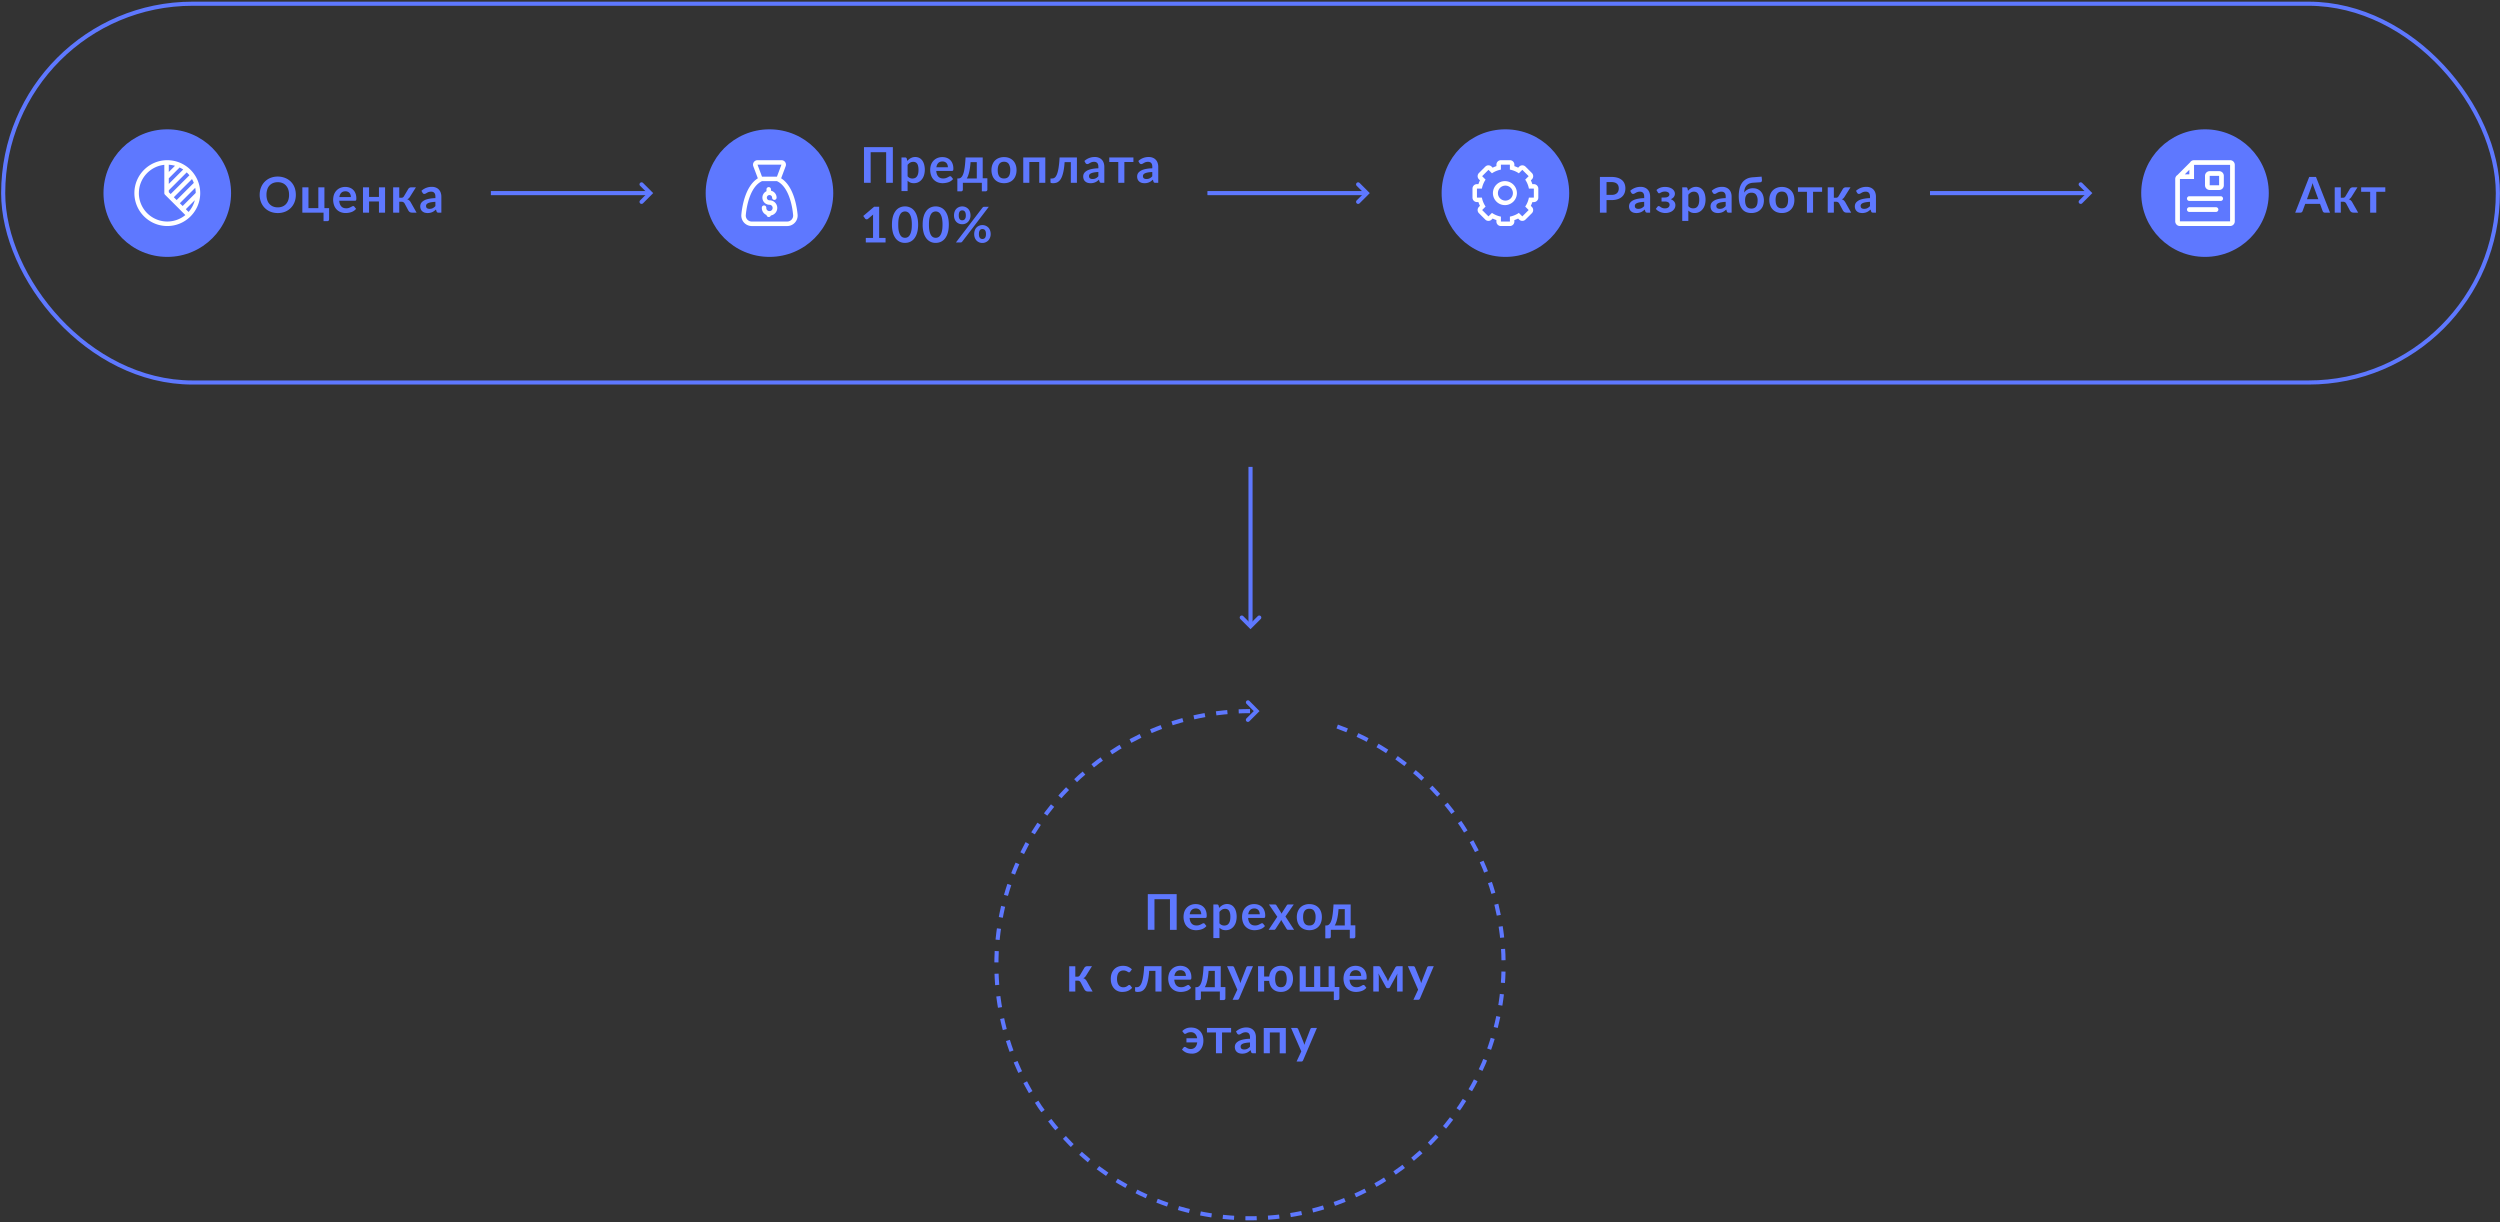 <svg width="1215" height="594" fill="none" xmlns="http://www.w3.org/2000/svg"><rect width="100%" height="100%" fill="#333333" stroke="none"/><rect x="1.55" y="1.81" width="1212.41" height="184.09" rx="92.04" stroke="#5E78FF" stroke-width="2"/><circle cx="81.3" cy="93.85" r="31" fill="#5E78FF"/><path d="M143.78 94.67c0 1.28-.2 2.46-.63 3.54a8.17 8.17 0 01-4.55 4.67 9.46 9.46 0 01-3.6.66c-1.31 0-2.5-.22-3.59-.66a8.3 8.3 0 01-2.78-1.86 8.39 8.39 0 01-1.79-2.8 9.67 9.67 0 01-.64-3.55c0-1.27.22-2.44.64-3.52a8.15 8.15 0 014.57-4.67 9.28 9.28 0 013.6-.67 9.56 9.56 0 014.61 1.17 8 8 0 013.88 5.27c.19.77.28 1.58.28 2.42zm-3.3 0c0-.95-.12-1.8-.38-2.55a5.48 5.48 0 00-1.1-1.93 4.66 4.66 0 00-1.72-1.22 5.88 5.88 0 00-2.28-.42c-.85 0-1.61.14-2.3.42a4.8 4.8 0 00-2.81 3.15 7.9 7.9 0 00-.38 2.55c0 .96.12 1.81.38 2.57a4.87 4.87 0 002.82 3.12c.68.28 1.44.42 2.3.42.84 0 1.6-.14 2.27-.42a4.73 4.73 0 001.73-1.2 5.5 5.5 0 001.1-1.92c.25-.76.38-1.61.38-2.57zm19.46 6.48v5.44c0 .27-.08.49-.24.65a.83.83 0 01-.61.24h-1.85v-4.13h-10.3V91.04h2.97v10.11h4.8V91.04h2.96v10.11h2.27zm10.58-5.37c0-.39-.06-.75-.17-1.08a2.5 2.5 0 00-.48-.9 2.2 2.2 0 00-.83-.6 2.72 2.72 0 00-1.15-.23c-.85 0-1.53.24-2.02.73-.5.49-.8 1.18-.94 2.08h5.6zm-5.65 1.79c.05.63.16 1.18.34 1.64.17.46.4.84.7 1.14.28.3.62.52 1.01.67.4.15.84.22 1.32.22.48 0 .9-.06 1.24-.17.35-.11.65-.24.9-.37l.7-.37c.2-.12.38-.17.57-.17.25 0 .43.09.55.27l.85 1.08a5.07 5.07 0 01-2.39 1.6c-.44.15-.89.26-1.35.32-.46.07-.9.1-1.33.1-.86 0-1.66-.14-2.4-.42a5.45 5.45 0 01-3.2-3.32 8.04 8.04 0 01-.06-5.22 5.55 5.55 0 013.02-3.24 6.17 6.17 0 012.5-.48c.77 0 1.48.12 2.14.37a4.64 4.64 0 012.8 2.84c.27.69.4 1.48.4 2.37 0 .44-.04.75-.14.9-.1.16-.28.24-.55.24h-7.62zm22.27-6.53v12.31h-2.97V97.9h-4.8v5.45h-2.96V91.04h2.96v4.67h4.8v-4.67h2.97zm11.29.78a1.66 1.66 0 011.38-.78h2.33l-2.87 4.57c-.2.32-.4.58-.61.78-.21.2-.46.34-.76.46.4.12.73.3.98.54.26.23.5.52.7.88l2.88 5.08h-2.05c-.52 0-.92-.09-1.21-.26a2.21 2.21 0 01-.73-.76l-1.82-3.4a1.6 1.6 0 00-1.5-.88h-1.11v5.3h-2.97V91.04h2.97v5.07h.96c.33 0 .6-.06.8-.18.2-.12.38-.32.53-.57l2.1-3.54zm13.18 6.27c-.86.04-1.58.12-2.16.23a5.6 5.6 0 00-1.4.41c-.36.17-.6.36-.76.59-.15.22-.23.47-.23.73 0 .52.15.9.46 1.12.3.22.71.33 1.2.33.62 0 1.14-.1 1.58-.32.45-.23.88-.56 1.3-1.01v-2.08zm-6.8-5.34a7.3 7.3 0 015.12-1.94c.72 0 1.36.12 1.93.36a3.98 3.98 0 012.33 2.48c.2.59.31 1.23.31 1.92v7.78h-1.34c-.28 0-.5-.04-.65-.12-.15-.09-.27-.26-.36-.52l-.27-.88c-.3.28-.61.52-.9.74a4.7 4.7 0 01-1.96.85 5.54 5.54 0 01-2.64-.08 3.24 3.24 0 01-1.14-.64 2.83 2.83 0 01-.75-1.04 3.7 3.7 0 01-.1-2.38c.1-.31.27-.6.5-.89.24-.28.55-.54.92-.79a6 6 0 011.38-.65c.56-.18 1.2-.33 1.92-.44.73-.12 1.56-.2 2.5-.22v-.72c0-.82-.18-1.43-.53-1.82-.35-.4-.86-.6-1.52-.6a3.67 3.67 0 00-2.03.55l-.66.37c-.2.12-.4.17-.65.17a.88.88 0 01-.53-.15 1.43 1.43 0 01-.34-.39l-.53-.95z" fill="#5E78FF"/><path d="M97.3 94.17v-.32a15.87 15.87 0 00-.89-5.27 16.03 16.03 0 00-15.1-10.73c-8.83 0-16 7.18-16 16s7.17 16 16 16c8.68 0 15.76-6.95 15.99-15.59v-.09zm-9.9 4.59l7.48-7.48a14 14 0 01.24 2.48l-6.35 6.36-1.38-1.36zm-5.37-12.11l.05-.03 5.09-5.09c.04-.04.05-.1.08-.14.62.3 1.22.62 1.78 1l-7 7v-2.74zm0-3.07v-3.51c1.04.05 2.05.22 3.02.5l-3.02 3.01zm.05 8.86l8.66-8.66c.47.44.91.9 1.32 1.4l-9.12 9.13-.9-.91v-.93c0-.02.02-.02.04-.03zm11.23-5.42c.34.59.63 1.22.88 1.86l-8.34 8.34-1.37-1.37 8.83-8.83zM67.5 93.85c0-7.14 5.41-13.01 12.36-13.74v13.74c0 .3.12.57.32.77l9.9 9.9a13.82 13.82 0 01-22.59-10.68zm24.15 9.16l-1.34-1.34 4.37-4.37a13.8 13.8 0 01-3.03 5.7z" fill="#fff"/><circle cx="373.96" cy="93.85" r="31" fill="#5E78FF"/><path d="M433.93 88.85h-3.26V73.98h-7.53v14.87h-3.24V71.5h14.03v17.35zm7.16-3.2c.33.42.7.7 1.09.87a3.31 3.31 0 002.5 0c.37-.17.67-.42.92-.77.26-.34.45-.77.59-1.3.13-.52.2-1.14.2-1.85 0-.72-.06-1.33-.18-1.83-.11-.5-.27-.9-.49-1.22a1.96 1.96 0 00-.8-.68c-.3-.15-.64-.22-1.04-.22-.61 0-1.14.13-1.57.4-.43.25-.84.62-1.22 1.09v5.52zm-.16-7.43a6.42 6.42 0 011.72-1.38 4.6 4.6 0 014.09-.11c.56.28 1.04.69 1.44 1.22.4.53.72 1.19.94 1.97a9.67 9.67 0 01-.04 5.23c-.25.79-.6 1.47-1.07 2.04a4.9 4.9 0 01-1.67 1.36c-.64.32-1.37.48-2.18.48-.69 0-1.28-.1-1.76-.31a4.4 4.4 0 01-1.31-.89v5.04h-2.97V76.54h1.82c.38 0 .63.18.75.54l.24 1.14zm19.74 3.06c0-.39-.05-.75-.17-1.08a2.5 2.5 0 00-.48-.9 2.2 2.2 0 00-.82-.6 2.72 2.72 0 00-1.15-.23c-.86 0-1.54.24-2.03.73-.5.49-.8 1.18-.94 2.08h5.6zm-5.65 1.79c.05.63.16 1.18.34 1.64.17.46.4.84.7 1.14.28.3.62.52 1.01.67.4.15.84.22 1.32.22.48 0 .9-.06 1.24-.17.35-.11.66-.24.91-.37l.69-.37c.2-.12.39-.17.57-.17.25 0 .43.09.55.27l.85 1.08a5.07 5.07 0 01-2.38 1.6 9.58 9.58 0 01-2.69.42c-.86 0-1.65-.14-2.39-.42a5.45 5.45 0 01-3.2-3.32 8.04 8.04 0 01-.06-5.22 5.55 5.55 0 013.02-3.24 6.17 6.17 0 012.49-.48c.77 0 1.49.12 2.14.37a4.64 4.64 0 012.8 2.84c.27.69.4 1.48.4 2.37 0 .44-.04.75-.14.9-.1.16-.28.24-.55.24h-7.62zm19.7 3.67V78.8h-3.02a43.03 43.03 0 01-.3 2.8c-.12.82-.26 1.55-.42 2.2-.16.65-.34 1.21-.53 1.7-.18.47-.38.88-.6 1.23h4.87zm5.14-.09v5.44c0 .27-.08.49-.24.65a.79.79 0 01-.6.24h-1.85v-4.13h-9.22v3.29c0 .2-.06.4-.2.57-.13.18-.33.27-.61.27h-1.87v-6.24h.35c.27 0 .55-.04.81-.11.26-.08.52-.24.76-.48.25-.24.48-.58.7-1.03a8.7 8.7 0 00.6-1.81c.17-.76.32-1.7.45-2.8.13-1.1.24-2.43.32-3.97h8.34v10.11h2.26zm8.1-10.3c.92 0 1.74.14 2.49.44a5.38 5.38 0 013.15 3.25c.3.79.44 1.66.44 2.63 0 .98-.15 1.86-.44 2.64a5.3 5.3 0 01-3.16 3.28c-.74.3-1.56.44-2.48.44a6.8 6.8 0 01-2.5-.44 5.42 5.42 0 01-3.17-3.28 7.61 7.61 0 01-.44-2.64c0-.97.15-1.84.44-2.63.3-.78.7-1.45 1.23-1.99a5.5 5.5 0 011.94-1.26 6.8 6.8 0 012.5-.44zm0 10.4c1.03 0 1.78-.34 2.27-1.03.5-.69.75-1.7.75-3.03a5.2 5.2 0 00-.75-3.03c-.49-.7-1.24-1.05-2.27-1.05-1.04 0-1.8.36-2.31 1.06-.5.7-.75 1.7-.75 3.02s.25 2.33.75 3.03c.5.69 1.27 1.03 2.31 1.03zm20.06 2.1h-2.96V78.73h-4.8v10.12h-2.96V76.54h10.72v12.31zm15.36 0h-2.96V78.81h-3.02c-.1 1.5-.25 2.81-.45 3.9-.2 1.1-.44 2.02-.72 2.78a7.12 7.12 0 01-.92 1.84c-.34.45-.7.8-1.08 1.06-.39.26-.78.43-1.19.5-.4.1-.82.14-1.24.14a2.9 2.9 0 01-.97-.12c-.2-.07-.3-.18-.3-.31v-1.85h.71c.26 0 .53-.04.8-.12.26-.08.51-.24.76-.5.25-.24.48-.6.7-1.05.23-.46.44-1.07.62-1.82.2-.76.36-1.69.5-2.79.15-1.1.26-2.4.34-3.93h8.42v12.31zm10.43-5.26c-.86.04-1.58.12-2.16.23a5.6 5.6 0 00-1.4.41c-.36.17-.61.36-.76.59-.15.22-.23.47-.23.73 0 .52.15.9.46 1.12.3.22.71.33 1.2.33.62 0 1.14-.1 1.58-.32.45-.23.88-.56 1.3-1.01v-2.08zm-6.8-5.34a7.3 7.3 0 015.12-1.94c.72 0 1.36.12 1.93.36a3.98 3.98 0 012.33 2.48c.2.59.31 1.23.31 1.92v7.78h-1.34c-.28 0-.5-.04-.65-.12-.15-.09-.27-.26-.36-.52l-.27-.88c-.3.28-.61.52-.9.74a4.7 4.7 0 01-1.96.85 5.54 5.54 0 01-2.64-.08 3.24 3.24 0 01-1.14-.64 2.83 2.83 0 01-.75-1.04 3.7 3.7 0 01-.1-2.38c.1-.31.27-.6.5-.89.24-.28.55-.54.92-.79a6 6 0 011.38-.65c.55-.18 1.2-.33 1.92-.44.73-.12 1.56-.2 2.5-.22v-.72c0-.82-.18-1.43-.53-1.82-.35-.4-.86-.6-1.52-.6a3.67 3.67 0 00-2.03.55l-.66.37c-.2.12-.41.17-.65.17a.88.88 0 01-.53-.15 1.43 1.43 0 01-.35-.39l-.52-.95zm23.83.48h-4.4v10.12h-2.96V78.73h-4.38v-2.2h11.74v2.2zm9.18 4.86c-.86.04-1.58.12-2.16.23a5.6 5.6 0 00-1.4.41c-.36.17-.6.36-.76.59-.15.22-.23.47-.23.73 0 .52.15.9.46 1.12.3.22.71.33 1.2.33.62 0 1.14-.1 1.58-.32.45-.23.88-.56 1.3-1.01v-2.08zm-6.8-5.34a7.3 7.3 0 015.12-1.94c.72 0 1.36.12 1.93.36a3.98 3.98 0 012.33 2.48c.2.59.31 1.23.31 1.92v7.78h-1.34c-.28 0-.5-.04-.65-.12-.15-.09-.27-.26-.36-.52l-.26-.88c-.32.28-.62.52-.92.74a4.7 4.7 0 01-1.96.85 5.54 5.54 0 01-2.63-.08 3.24 3.24 0 01-1.14-.64 2.83 2.83 0 01-.75-1.04 3.7 3.7 0 01-.1-2.38c.1-.31.27-.6.5-.89.24-.28.55-.54.92-.79a6 6 0 011.38-.65c.55-.18 1.2-.33 1.92-.44.73-.12 1.56-.2 2.5-.22v-.72c0-.82-.18-1.43-.53-1.82-.35-.4-.86-.6-1.52-.6a3.67 3.67 0 00-2.03.55l-.66.37c-.2.12-.4.17-.65.17a.88.88 0 01-.53-.15 1.43 1.43 0 01-.35-.39l-.52-.95zm-122.84 37.38v2.22h-9.6v-2.22h3.52v-10.12c0-.4.01-.8.04-1.23l-2.5 2.09a1.1 1.1 0 01-.43.21 1.1 1.1 0 01-.72-.12.76.76 0 01-.22-.2l-.93-1.29 5.29-4.5h2.44v15.16h3.12zm15.83-6.46c0 1.52-.17 2.83-.5 3.95a7.94 7.94 0 01-1.34 2.76 5.43 5.43 0 01-2.03 1.63c-.77.36-1.61.53-2.52.53a5.48 5.48 0 01-4.52-2.16 8.07 8.07 0 01-1.33-2.76 14.45 14.45 0 01-.48-3.95c0-1.52.16-2.83.48-3.94a8.07 8.07 0 011.33-2.76 5.37 5.37 0 012-1.62 5.91 5.91 0 012.52-.54c.9 0 1.75.18 2.52.54.79.35 1.46.89 2.03 1.62a7.94 7.94 0 011.34 2.76c.33 1.1.5 2.42.5 3.94zm-3.06 0c0-1.25-.1-2.3-.28-3.12a6.17 6.17 0 00-.74-1.96 2.61 2.61 0 00-2.3-1.32c-.43 0-.84.1-1.24.3-.4.19-.74.53-1.05 1.02-.3.48-.55 1.14-.73 1.96-.18.83-.26 1.87-.26 3.12 0 1.26.08 2.3.26 3.12.19.83.43 1.48.73 1.97s.65.83 1.05 1.03a2.83 2.83 0 002.48 0c.4-.2.75-.54 1.06-1.03.3-.49.56-1.14.74-1.97.19-.82.28-1.86.28-3.12zm17.98 0c0 1.52-.17 2.83-.5 3.95a7.94 7.94 0 01-1.34 2.76 5.43 5.43 0 01-2.03 1.63c-.77.36-1.61.53-2.51.53a5.48 5.48 0 01-4.52-2.16 8.07 8.07 0 01-1.34-2.76 14.45 14.45 0 01-.48-3.95c0-1.52.16-2.83.48-3.94a8.07 8.07 0 011.33-2.76 5.37 5.37 0 012-1.62 5.91 5.91 0 012.52-.54c.9 0 1.75.18 2.52.54.79.35 1.47.89 2.03 1.62a7.94 7.94 0 011.35 2.76c.32 1.1.49 2.42.49 3.94zm-3.06 0c0-1.25-.1-2.3-.28-3.12a6.17 6.17 0 00-.74-1.96 2.61 2.61 0 00-2.3-1.32c-.43 0-.84.1-1.24.3-.4.19-.74.53-1.05 1.02-.3.48-.54 1.14-.73 1.96-.17.83-.26 1.87-.26 3.12 0 1.26.09 2.3.26 3.12.19.83.43 1.48.73 1.97s.66.83 1.05 1.03a2.83 2.83 0 002.48 0c.4-.2.75-.54 1.06-1.03.31-.49.56-1.14.74-1.97.19-.82.28-1.86.28-3.12zm13.6-4.47a4.5 4.5 0 01-1.21 3.13 3.87 3.87 0 01-2.81 1.15c-.58 0-1.1-.1-1.6-.3-.48-.2-.9-.48-1.27-.85a4.06 4.06 0 01-.83-1.36c-.2-.52-.3-1.12-.3-1.77 0-.67.1-1.28.3-1.83a3.66 3.66 0 012.1-2.24c.5-.2 1.02-.31 1.6-.31a4.03 4.03 0 012.88 1.17c.36.38.64.84.84 1.38.2.55.3 1.16.3 1.83zm-2.28 0c0-.47-.05-.85-.14-1.17a2.03 2.03 0 00-.38-.75c-.15-.2-.33-.33-.55-.41a1.7 1.7 0 00-.67-.13c-.24 0-.46.04-.67.13-.21.08-.39.22-.54.4-.15.2-.26.45-.35.76-.09.32-.13.7-.13 1.17 0 .45.04.82.13 1.13.09.3.2.53.35.72.15.18.33.31.54.4.2.07.43.11.67.11.24 0 .46-.04.67-.12.22-.08.4-.21.55-.4.16-.18.29-.42.38-.71.1-.3.14-.68.14-1.13zm8.05-3.73a2 2 0 01.36-.33c.15-.1.35-.14.6-.14h2.16l-12.89 16.9c-.1.13-.22.24-.37.33-.14.08-.32.12-.53.12h-2.2l12.87-16.88zm4.03 12.8a4.5 4.5 0 01-1.2 3.13 4.03 4.03 0 01-4.41.87 3.9 3.9 0 01-1.27-.87 4.06 4.06 0 01-.83-1.35c-.2-.53-.3-1.12-.3-1.78 0-.67.1-1.28.3-1.82a3.66 3.66 0 012.1-2.24c.49-.22 1.02-.32 1.6-.32a4.03 4.03 0 012.86 1.18c.36.37.64.83.84 1.38.21.54.31 1.15.31 1.82zm-2.29 0c0-.46-.04-.85-.13-1.16a2.03 2.03 0 00-.37-.76c-.15-.2-.34-.33-.55-.4a1.7 1.7 0 00-.68-.14c-.24 0-.46.04-.67.13-.2.08-.39.22-.54.41-.15.2-.27.44-.36.76-.08.3-.12.7-.12 1.16 0 .45.04.82.12 1.13.09.3.21.55.36.73.15.18.33.32.54.4.21.08.43.12.67.12.24 0 .47-.04.68-.12.21-.08.4-.22.55-.4.16-.18.28-.43.37-.73.09-.3.13-.68.13-1.13z" fill="#5E78FF"/><path d="M373.96 97.35c-.34 0-.66-.13-.9-.38-.5-.5-.5-1.3 0-1.81a1.3 1.3 0 011.8 0c.25.24.38.56.38.9a1.09 1.09 0 102.19 0 3.47 3.47 0 00-2.7-3.37l-.04-.67a1.09 1.09 0 10-2.18 0v.91a3.46 3.46 0 001.45 6.59 1.53 1.53 0 011.54 1.54 1.53 1.53 0 01-1.18 1.5l-.68.01c-.28-.06-.55-.2-.77-.41a1.55 1.55 0 01-.44-1.25 1.1 1.1 0 00-2.17-.22 3.7 3.7 0 002.27 3.8c.06.55.52.98 1.08.98.48 0 .88-.31 1.03-.75a3.71 3.71 0 00-.68-7.37z" fill="#fff"/><path d="M387.64 104.35c-.3-3.26-1.71-13.75-8.02-17.7l.03-.04 2.18-5.81a2.17 2.17 0 00-2.05-2.95h-11.63a2.19 2.19 0 00-2.05 2.95l2.19 5.81.02.05c-6.31 3.94-7.73 14.43-8.02 17.7a5.1 5.1 0 005.08 5.5h17.2a5.1 5.1 0 005.07-5.5zm-19.5-24.32h11.64l-2.18 5.82h-7.27l-2.18-5.82zm14.42 27.64h-17.2a2.9 2.9 0 01-2.9-3.13c.54-6.06 2.74-14.15 7.87-16.5h7.27c5.13 2.35 7.33 10.44 7.86 16.5a2.9 2.9 0 01-2.9 3.13z" fill="#fff"/><path d="M783.2 94.72c.59 0 1.1-.07 1.54-.21.44-.16.8-.37 1.1-.64.3-.28.51-.62.66-1a3.91 3.91 0 000-2.6 2.5 2.5 0 00-.65-.96 2.82 2.82 0 00-1.1-.6 5.03 5.03 0 00-1.55-.22h-2.42v6.23h2.42zm0-8.72a9.9 9.9 0 013 .4 5.8 5.8 0 012.1 1.15c.56.48.97 1.07 1.23 1.75.27.68.41 1.42.41 2.23 0 .84-.14 1.61-.42 2.32-.28.7-.7 1.3-1.26 1.8s-1.26.9-2.11 1.17c-.84.28-1.82.42-2.95.42h-2.42v6.11h-3.22V86h5.64zm15.88 12.1c-.86.03-1.58.11-2.16.22a5.6 5.6 0 00-1.4.41c-.36.17-.61.36-.76.59-.15.22-.23.47-.23.73 0 .52.15.9.46 1.12.3.22.71.33 1.2.33.61 0 1.14-.1 1.58-.32.45-.23.88-.56 1.3-1.01v-2.08zm-6.8-5.35a7.3 7.3 0 015.12-1.94c.72 0 1.36.12 1.93.36a3.98 3.98 0 012.33 2.48c.2.59.3 1.23.3 1.92v7.78h-1.34c-.27 0-.5-.04-.64-.12-.15-.09-.27-.26-.36-.52l-.27-.88c-.3.28-.61.52-.9.74a4.7 4.7 0 01-1.96.85 5.54 5.54 0 01-2.64-.08 3.24 3.24 0 01-1.14-.64 2.83 2.83 0 01-.75-1.04 3.7 3.7 0 01-.1-2.38c.1-.31.26-.6.5-.89.24-.28.54-.54.92-.79a6 6 0 011.38-.65c.55-.18 1.2-.33 1.92-.44.73-.12 1.56-.2 2.5-.22v-.72c0-.82-.18-1.43-.53-1.82-.35-.4-.86-.6-1.52-.6a3.67 3.67 0 00-2.03.55l-.66.37c-.2.12-.41.17-.65.17a.88.88 0 01-.53-.15 1.43 1.43 0 01-.35-.39l-.52-.95zm12.76-.38a5.36 5.36 0 011.73-1.1 6.39 6.39 0 012.47-.42c.76 0 1.44.09 2.03.27.59.18 1.09.42 1.49.73.4.3.71.66.92 1.06a2.52 2.52 0 01.22 1.97 2.81 2.81 0 01-.95 1.4c-.26.2-.57.37-.95.52a3.8 3.8 0 011.62 1.13c.42.5.62 1.1.62 1.83 0 .6-.14 1.13-.42 1.6-.27.46-.63.86-1.09 1.19-.45.32-.98.56-1.57.73a6.52 6.52 0 01-5.36-.8 5.1 5.1 0 01-1.07-.97l.85-1.08a.6.6 0 01.54-.27.9.9 0 01.53.18l.57.38a3.33 3.33 0 001.93.55c.75 0 1.31-.16 1.7-.5.38-.34.57-.76.57-1.26s-.2-.88-.6-1.16c-.39-.28-1.03-.42-1.92-.42h-1.39v-1.94h1.4c.77 0 1.37-.13 1.78-.4.42-.28.63-.64.63-1.08 0-.41-.19-.75-.56-1.01a2.7 2.7 0 00-1.6-.4 3.83 3.83 0 00-1.85.42c-.21.1-.39.19-.53.28a.77.77 0 01-.76.06c-.1-.06-.2-.17-.3-.35l-.68-1.14zm15.49 7.79c.34.4.7.7 1.1.86a3.31 3.31 0 002.5 0c.36-.17.66-.42.91-.77.26-.34.45-.77.59-1.3.13-.52.2-1.14.2-1.85 0-.72-.06-1.33-.18-1.83-.1-.5-.27-.9-.49-1.22a1.96 1.96 0 00-.8-.68 2.96 2.96 0 00-2.62.18c-.42.25-.83.62-1.21 1.09v5.52zm-.16-7.44a6.42 6.42 0 011.72-1.38 4.6 4.6 0 014.1-.11c.55.28 1.03.69 1.43 1.22.4.53.72 1.19.94 1.97a9.67 9.67 0 01-.04 5.23c-.25.79-.6 1.47-1.07 2.04a4.9 4.9 0 01-1.67 1.36c-.64.32-1.37.48-2.18.48-.69 0-1.27-.1-1.76-.31a4.4 4.4 0 01-1.31-.89v5.04h-2.96V91.04h1.8c.4 0 .64.18.76.54l.24 1.14zm18.32 5.37c-.86.04-1.58.12-2.16.23a5.6 5.6 0 00-1.4.41c-.36.17-.61.36-.76.59-.16.22-.23.47-.23.73 0 .52.15.9.45 1.12.32.22.72.33 1.22.33.6 0 1.13-.1 1.57-.32.45-.23.88-.56 1.3-1.01v-2.08zm-6.8-5.34a7.3 7.3 0 015.12-1.94c.72 0 1.36.12 1.93.36a3.98 3.98 0 012.33 2.48c.2.59.3 1.23.3 1.92v7.78h-1.34c-.28 0-.5-.04-.64-.12-.16-.09-.28-.26-.36-.52l-.27-.88c-.31.28-.61.52-.91.74a4.7 4.7 0 01-1.96.85 5.54 5.54 0 01-2.64-.08 3.24 3.24 0 01-1.14-.64 2.83 2.83 0 01-.74-1.04 3.7 3.7 0 01-.1-2.38c.1-.31.26-.6.5-.89.24-.28.54-.54.92-.79a6 6 0 011.38-.65c.55-.18 1.2-.33 1.92-.44.73-.12 1.56-.2 2.5-.22v-.72c0-.82-.18-1.43-.53-1.82-.35-.4-.86-.6-1.53-.6a3.67 3.67 0 00-2.02.55l-.66.37c-.2.12-.41.17-.65.17a.88.88 0 01-.53-.15 1.43 1.43 0 01-.35-.39l-.53-.95zm19.26 8.62c1.03 0 1.8-.33 2.3-.98.5-.66.75-1.62.75-2.88a4.7 4.7 0 00-.74-2.87c-.49-.66-1.24-.99-2.25-.99-1 0-1.77.32-2.3.94-.53.62-.8 1.54-.8 2.77 0 1.3.26 2.3.75 2.99.5.68 1.27 1.02 2.3 1.02zm.87-12.56c-.75.04-1.4.2-1.93.44s-.97.57-1.32.98c-.35.41-.61.9-.8 1.48-.17.57-.28 1.2-.3 1.9.2-.32.44-.6.72-.86a5.27 5.27 0 013.55-1.27c.82 0 1.56.15 2.21.43.66.3 1.22.7 1.67 1.23.47.53.82 1.16 1.06 1.9a7.63 7.63 0 01-.07 4.96 5.35 5.35 0 01-3.16 3.11 7.1 7.1 0 01-2.5.42c-.88 0-1.7-.14-2.46-.43a4.73 4.73 0 01-1.93-1.4 6.9 6.9 0 01-1.27-2.53c-.3-1.04-.46-2.3-.46-3.8 0-1.26.12-2.42.35-3.5a8.32 8.32 0 011.14-2.84 6.04 6.04 0 012.08-1.96c.85-.5 1.91-.8 3.17-.9l4.38-.33.15 1.54c.03.33-.01.6-.14.84-.13.22-.36.34-.69.36l-3.45.23zM866 90.85c.9 0 1.74.14 2.48.44a5.38 5.38 0 013.16 3.25c.28.79.43 1.66.43 2.63 0 .98-.15 1.86-.43 2.64-.3.78-.7 1.45-1.24 2a5.3 5.3 0 01-1.92 1.28c-.74.3-1.57.44-2.48.44a6.8 6.8 0 01-2.51-.44 5.42 5.42 0 01-3.17-3.28 7.61 7.61 0 01-.43-2.64c0-.97.14-1.84.43-2.63a5.5 5.5 0 013.17-3.25 6.8 6.8 0 012.5-.44zm0 10.4c1.02 0 1.78-.34 2.26-1.03.5-.69.75-1.7.75-3.03a5.2 5.2 0 00-.75-3.03c-.48-.7-1.24-1.05-2.26-1.05-1.04 0-1.82.36-2.32 1.06-.5.7-.74 1.7-.74 3.02s.24 2.33.74 3.03c.5.69 1.28 1.03 2.32 1.03zm19.54-8.02h-4.4v10.12h-2.96V93.23h-4.38v-2.2h11.74v2.2zm10.1-1.41a1.66 1.66 0 011.38-.78h2.33l-2.87 4.57c-.2.32-.4.58-.61.78-.21.2-.46.34-.76.46.4.12.73.3.99.54.25.23.48.52.7.88l2.87 5.08h-2.05c-.52 0-.92-.09-1.21-.26a2.21 2.21 0 01-.73-.76l-1.82-3.4a1.6 1.6 0 00-1.5-.88h-1.11v5.3h-2.97V91.04h2.97v5.07h.96c.33 0 .6-.06.8-.18.21-.12.39-.32.53-.57l2.1-3.54zm13.18 6.27c-.86.04-1.58.12-2.16.23a5.6 5.6 0 00-1.4.41c-.36.17-.6.36-.76.59-.15.22-.23.47-.23.73 0 .52.15.9.46 1.12.3.22.71.33 1.2.33.62 0 1.14-.1 1.58-.32.45-.23.88-.56 1.3-1.01v-2.08zm-6.8-5.34a7.3 7.3 0 015.12-1.94c.72 0 1.36.12 1.93.36a3.98 3.98 0 012.33 2.48c.2.59.31 1.23.31 1.92v7.78h-1.34c-.28 0-.5-.04-.65-.12-.15-.09-.27-.26-.36-.52l-.26-.88c-.32.28-.62.52-.92.74a4.7 4.7 0 01-1.96.85 5.54 5.54 0 01-2.63-.08 3.24 3.24 0 01-1.14-.64 2.83 2.83 0 01-.75-1.04 3.7 3.7 0 01-.1-2.38c.1-.31.27-.6.5-.89.24-.28.55-.54.92-.79a6 6 0 011.38-.65c.56-.18 1.2-.33 1.92-.44.73-.12 1.56-.2 2.5-.22v-.72c0-.82-.18-1.43-.53-1.82-.35-.4-.86-.6-1.52-.6a3.67 3.67 0 00-2.03.55l-.66.37c-.2.12-.4.17-.65.17a.88.88 0 01-.53-.15 1.43 1.43 0 01-.35-.39l-.52-.95z" fill="#5E78FF"/><circle cx="731.63" cy="93.85" r="31" fill="#5E78FF"/><path d="M731.63 90.21a3.64 3.64 0 110 7.28 3.64 3.64 0 010-7.28zm0-2.18a5.83 5.83 0 100 11.65 5.83 5.83 0 000-11.65z" fill="#fff"/><path d="M733.8 80.03v2.4c1.6.3 3.08.92 4.36 1.8l1.69-1.69 3.08 3.08-1.68 1.7c.88 1.28 1.5 2.76 1.8 4.35h2.4v4.36h-2.4c-.3 1.6-.92 3.07-1.8 4.36l1.68 1.69-3.08 3.08-1.69-1.69c-1.28.88-2.76 1.5-4.35 1.8v2.4h-4.37v-2.4c-1.59-.3-3.07-.92-4.35-1.8l-1.7 1.69-3.07-3.08 1.68-1.7a11.57 11.57 0 01-1.8-4.35h-2.4v-4.36h2.4c.3-1.6.92-3.07 1.8-4.36l-1.68-1.69 3.08-3.08 1.69 1.69c1.28-.88 2.76-1.5 4.35-1.8v-2.4h4.37zm0-2.18h-4.36c-1.2 0-2.18.97-2.18 2.18v.7c-.63.21-1.24.47-1.83.76l-.5-.5a2.16 2.16 0 00-3.08 0l-3.08 3.09a2.18 2.18 0 000 3.08l.5.5c-.3.59-.55 1.2-.76 1.83h-.7c-1.21 0-2.18.97-2.18 2.18v4.36c0 1.2.97 2.18 2.18 2.18h.7c.2.63.46 1.24.75 1.83l-.5.5a2.18 2.18 0 000 3.08l3.08 3.09a2.16 2.16 0 003.09 0l.5-.5c.59.29 1.2.54 1.82.75v.7c0 1.22.98 2.19 2.18 2.19h4.37c1.2 0 2.18-.97 2.18-2.18v-.7c.63-.21 1.24-.47 1.83-.76l.5.5a2.16 2.16 0 003.08 0l3.09-3.08c.85-.85.85-2.23 0-3.08l-.5-.5c.28-.6.54-1.2.74-1.83h.72c1.21 0 2.18-.97 2.18-2.18v-4.36c0-1.21-.97-2.19-2.18-2.19h-.7c-.2-.62-.46-1.23-.75-1.82l.5-.5c.85-.85.85-2.24 0-3.09L741.41 81a2.16 2.16 0 00-3.09 0l-.5.5c-.6-.3-1.2-.55-1.83-.76v-.7c0-1.22-.98-2.19-2.18-2.19z" fill="#fff"/><circle cx="1071.63" cy="93.85" r="31" fill="#5E78FF"/><path d="M1126.7 96.8l-2.11-5.77a9.56 9.56 0 01-.33-.92l-.33-1.14a36.18 36.18 0 01-.65 2.08l-2.1 5.75h5.52zm5.7 6.55h-2.5c-.28 0-.51-.07-.68-.2a1.35 1.35 0 01-.4-.53l-1.29-3.54h-7.19l-1.3 3.54c-.06.18-.19.35-.37.5-.18.15-.42.23-.7.23h-2.5l6.81-17.35h3.3l6.82 17.35zm9.62-11.53a1.7 1.7 0 011.38-.78h2.33l-2.87 4.57a4 4 0 01-.61.78c-.21.2-.46.34-.75.46.4.12.72.3.98.54.26.23.49.52.7.88l2.88 5.08H1144c-.52 0-.92-.09-1.21-.26a2.2 2.2 0 01-.73-.76l-1.81-3.4a1.6 1.6 0 00-1.5-.88h-1.12v5.3h-2.96V91.04h2.96v5.07h.96c.34 0 .61-.06.81-.18.2-.12.38-.32.52-.57l2.1-3.54zm17.24 1.41h-4.39v10.12h-2.97V93.23h-4.38v-2.2h11.74v2.2z" fill="#5E78FF"/><path d="M1083.82 77.85h-17.52c-.81 0-1.53.43-1.93 1.08l-6.13 6.13a2.28 2.28 0 00-1.08 1.93v20.57a2.28 2.28 0 002.28 2.29h24.38a2.28 2.28 0 002.29-2.29V80.14a2.28 2.28 0 00-2.29-2.29zm-19.8 4.66v2.2h-2.2l2.2-2.2zm19.8 25.05h-24.38v-20.5c.02 0 .03 0 .05-.02l.05-.05h6.76v-6.76l.05-.05.03-.04h17.44v27.42z" fill="#fff"/><path d="M1079.25 95.37h-15.23a1.14 1.14 0 100 2.29h15.23a1.14 1.14 0 100-2.29zM1076.97 100.7h-12.95a1.14 1.14 0 100 2.3h12.95a1.14 1.14 0 000-2.3zM1073.92 92.33h4.57a2.28 2.28 0 002.29-2.29v-4.57a2.28 2.28 0 00-2.29-2.29h-4.57a2.29 2.29 0 00-2.29 2.29v4.57a2.29 2.29 0 002.29 2.29zm0-6.86h4.57v4.57h-4.57v-4.57z" fill="#fff"/><path d="M238.56 93.85h76.5" stroke="#5E78FF" stroke-width="2"/><path d="M311.8 89.6l4.24 4.25-4.24 4.25" stroke="#5E78FF" stroke-width="2" stroke-linecap="round"/><path d="M586.81 93.85h76.5" stroke="#5E78FF" stroke-width="2"/><path d="M660.05 89.6l4.25 4.25-4.25 4.25" stroke="#5E78FF" stroke-width="2" stroke-linecap="round"/><path d="M937.98 93.85h76.5" stroke="#5E78FF" stroke-width="2"/><path d="M1011.22 89.6l4.24 4.25-4.24 4.25" stroke="#5E78FF" stroke-width="2" stroke-linecap="round"/><path d="M607.75 226.9v76.5" stroke="#5E78FF" stroke-width="2"/><path d="M612 300.13l-4.25 4.25-4.25-4.25" stroke="#5E78FF" stroke-width="2" stroke-linecap="round"/><path d="M571.86 451.9h-3.26v-14.88h-7.53v14.87h-3.24v-17.35h14.03v17.35zm11.94-7.58c0-.38-.06-.74-.17-1.08a2.5 2.5 0 00-.48-.9 2.2 2.2 0 00-.83-.6 2.72 2.72 0 00-1.15-.23c-.85 0-1.53.25-2.03.74-.49.48-.8 1.18-.93 2.07h5.59zm-5.65 1.79c.05.63.16 1.18.33 1.64.18.46.41.84.7 1.14.29.3.63.52 1.02.68.4.14.84.21 1.32.21.48 0 .9-.05 1.24-.17.35-.1.65-.23.9-.37.27-.13.5-.26.7-.37.2-.11.38-.17.57-.17.25 0 .43.1.55.28l.85 1.08a5.07 5.07 0 01-2.39 1.6c-.44.14-.89.25-1.35.32-.46.06-.9.1-1.34.1-.85 0-1.65-.15-2.38-.43a5.45 5.45 0 01-3.2-3.32 8.04 8.04 0 01-.07-5.22 5.55 5.55 0 013.02-3.24 6.17 6.17 0 012.5-.48c.77 0 1.48.12 2.14.37a4.64 4.64 0 012.8 2.85c.27.68.4 1.47.4 2.36 0 .45-.05.75-.14.91-.1.15-.28.23-.55.23h-7.62zm14.5 2.6c.34.4.7.69 1.1.86a3.31 3.31 0 002.5 0c.36-.17.67-.43.91-.77.26-.35.46-.78.6-1.3.13-.53.2-1.15.2-1.86 0-.72-.06-1.33-.18-1.82-.12-.5-.28-.92-.5-1.23a1.96 1.96 0 00-.79-.68c-.3-.15-.65-.22-1.04-.22-.62 0-1.14.13-1.57.4-.44.26-.84.62-1.23 1.1v5.51zm-.15-7.45a6.42 6.42 0 011.71-1.38 4.6 4.6 0 014.1-.1c.55.27 1.03.68 1.43 1.22.41.52.72 1.18.94 1.96a9.67 9.67 0 01-.04 5.24c-.24.78-.6 1.46-1.06 2.04a4.9 4.9 0 01-1.67 1.35c-.65.32-1.38.48-2.19.48-.68 0-1.27-.1-1.76-.3a4.4 4.4 0 01-1.3-.9v5.04h-2.97v-16.33h1.81c.38 0 .64.18.76.54l.24 1.14zm19.74 3.06c0-.38-.06-.74-.17-1.08a2.5 2.5 0 00-.48-.9 2.2 2.2 0 00-.83-.6 2.72 2.72 0 00-1.15-.23c-.86 0-1.53.25-2.03.74-.49.48-.8 1.18-.94 2.07h5.6zm-5.65 1.79c.04.63.15 1.18.33 1.64.18.46.4.84.7 1.14.28.3.63.52 1.02.68.4.14.84.21 1.32.21.48 0 .89-.05 1.23-.17.35-.1.66-.23.91-.37.27-.13.5-.26.69-.37.2-.11.4-.17.58-.17.24 0 .43.1.55.28l.85 1.08a5.07 5.07 0 01-2.39 1.6 9.58 9.58 0 01-2.69.42c-.85 0-1.65-.15-2.38-.43a5.45 5.45 0 01-3.2-3.32 8.04 8.04 0 01-.07-5.22 5.55 5.55 0 013.02-3.24 6.17 6.17 0 012.49-.48c.78 0 1.5.12 2.15.37a4.64 4.64 0 012.8 2.85c.26.68.4 1.47.4 2.36 0 .45-.05.75-.14.91-.1.15-.28.23-.55.23h-7.63zm22.34 5.78h-2.86a.8.8 0 01-.52-.16 1.65 1.65 0 01-.33-.39l-2.6-4.28c-.04.13-.09.26-.15.38-.04.12-.1.23-.16.34l-2.3 3.56c-.1.14-.2.27-.33.39a.7.7 0 01-.48.16h-2.65l4.22-6.34-4.06-5.97h2.86c.22 0 .38.03.48.1.1.05.2.15.28.28l2.58 4.1c.08-.26.2-.53.37-.8l2.07-3.24c.18-.3.4-.44.69-.44h2.72l-4.04 5.83 4.21 6.48zm7.43-12.5c.91 0 1.74.15 2.49.44a5.38 5.38 0 013.15 3.25c.29.79.43 1.67.43 2.63 0 .98-.14 1.86-.43 2.64a5.3 5.3 0 01-3.16 3.28c-.74.3-1.57.44-2.48.44a6.8 6.8 0 01-2.5-.44 5.42 5.42 0 01-3.17-3.28 7.61 7.61 0 01-.44-2.64c0-.96.15-1.84.44-2.63.3-.78.7-1.44 1.23-1.99a5.5 5.5 0 011.93-1.26 6.8 6.8 0 012.51-.44zm0 10.4c1.03 0 1.78-.34 2.27-1.03.5-.69.74-1.7.74-3.02a5.2 5.2 0 00-.74-3.04c-.49-.7-1.24-1.04-2.27-1.04-1.04 0-1.81.35-2.31 1.05-.5.7-.75 1.7-.75 3.03 0 1.32.25 2.32.75 3.02.5.69 1.27 1.03 2.31 1.03zm17.2 0v-7.94h-3.03a43.03 43.03 0 01-.3 2.8c-.12.82-.26 1.56-.42 2.2-.16.65-.34 1.21-.53 1.7-.18.47-.38.89-.6 1.23h4.87zm5.13-.1v5.44c0 .27-.08.5-.24.65a.79.79 0 01-.6.24H656v-4.13h-9.22v3.3c0 .2-.06.4-.2.57-.13.17-.33.26-.61.26h-1.87v-6.24h.34c.28 0 .56-.03.82-.1.26-.09.52-.25.76-.49s.48-.58.7-1.03a8.7 8.7 0 00.6-1.81c.17-.76.32-1.7.45-2.8.13-1.1.24-2.43.32-3.97h8.34v10.12h2.26zm-131.7 20.67a1.66 1.66 0 011.38-.78h2.33l-2.87 4.57c-.2.32-.4.58-.61.78-.21.2-.46.35-.76.46.4.12.73.3.99.54.25.23.48.53.7.89l2.87 5.07h-2.05c-.52 0-.93-.08-1.21-.26a2.21 2.21 0 01-.74-.76l-1.8-3.4a1.6 1.6 0 00-1.5-.88h-1.12v5.3h-2.97v-12.3h2.97v5.07h.96c.33 0 .6-.06.8-.18.2-.13.38-.32.53-.58l2.1-3.54zm22.33 1.82c-.09.12-.18.2-.26.27-.08.06-.2.1-.36.1a.84.84 0 01-.45-.14 7.9 7.9 0 00-.51-.3 3.36 3.36 0 00-1.74-.47c-.52 0-.98.1-1.37.3-.4.18-.72.44-.99.8-.25.35-.44.78-.57 1.28-.13.5-.2 1.06-.2 1.7 0 .65.07 1.23.21 1.74.14.52.35.95.61 1.3.27.35.59.6.96.8.38.17.8.26 1.27.26a3.2 3.2 0 001.89-.56l.51-.38a.8.8 0 01.5-.18c.25 0 .43.1.55.28l.85 1.08a5.52 5.52 0 01-3.54 1.92c-.43.06-.86.1-1.3.1a5.14 5.14 0 01-3.91-1.67c-.5-.55-.9-1.21-1.2-2-.29-.79-.43-1.69-.43-2.7 0-.9.13-1.74.38-2.5a5.7 5.7 0 011.16-2 5.22 5.22 0 011.87-1.34c.74-.32 1.6-.48 2.57-.48.92 0 1.72.15 2.4.44.7.3 1.33.72 1.88 1.28l-.78 1.07zm15.18 9.71h-2.96v-10.04h-3.03c-.1 1.51-.24 2.81-.44 3.91-.2 1.09-.44 2.01-.72 2.77a7.12 7.12 0 01-.92 1.84c-.34.45-.7.81-1.08 1.07-.39.25-.78.42-1.2.5-.4.09-.81.13-1.23.13a2.9 2.9 0 01-.97-.12c-.2-.07-.3-.17-.3-.3v-1.86h.7c.27 0 .54-.04.8-.12.26-.08.52-.24.77-.49s.48-.6.7-1.06c.23-.46.43-1.07.62-1.82.19-.76.36-1.69.5-2.78.15-1.1.26-2.41.34-3.94h8.42v12.31zm11.85-7.57c0-.38-.05-.74-.16-1.08a2.5 2.5 0 00-.48-.9 2.2 2.2 0 00-.83-.6 2.72 2.72 0 00-1.15-.23c-.86 0-1.54.25-2.03.74-.49.48-.8 1.18-.94 2.07h5.6zm-5.65 1.79c.05.63.16 1.18.34 1.64.17.46.4.84.7 1.14.28.3.62.52 1.01.68.4.14.84.21 1.32.21.48 0 .9-.05 1.24-.17.35-.1.66-.23.91-.37.27-.13.5-.26.69-.37.2-.11.39-.17.57-.17.25 0 .43.1.55.28l.86 1.08a5.07 5.07 0 01-2.4 1.6c-.43.14-.88.25-1.35.32-.45.06-.9.1-1.33.1-.86 0-1.65-.15-2.39-.43a5.45 5.45 0 01-3.2-3.32 8.04 8.04 0 01-.06-5.22 5.55 5.55 0 013.02-3.24 6.17 6.17 0 012.49-.48c.77 0 1.49.12 2.14.37a4.64 4.64 0 012.8 2.85c.27.68.4 1.47.4 2.36 0 .45-.04.75-.14.91-.1.15-.28.23-.55.23h-7.62zm19.7 3.67v-7.93h-3.02a43.03 43.03 0 01-.3 2.8c-.12.82-.26 1.56-.42 2.2-.16.65-.34 1.21-.53 1.7-.18.47-.38.89-.6 1.23h4.87zm5.14-.08v5.43c0 .27-.08.5-.24.65a.79.79 0 01-.6.24h-1.85v-4.13h-9.21v3.3c0 .2-.07.4-.2.57-.14.17-.34.26-.62.26h-1.87v-6.24h.35c.28 0 .55-.03.81-.1.27-.09.52-.25.76-.49.25-.24.48-.58.7-1.03a8.7 8.7 0 00.6-1.81c.17-.76.32-1.7.45-2.8.14-1.1.24-2.43.32-3.97h8.34v10.12h2.26zm13.4-10.12l-6.71 15.7c-.1.2-.2.36-.35.47-.14.1-.35.16-.64.16h-2.2l2.3-4.94-4.98-11.39h2.6a.8.8 0 01.54.17c.14.11.24.24.3.38l2.62 6.39a15.88 15.88 0 01.4 1.3 64.6 64.6 0 01.45-1.31l2.47-6.38c.07-.16.17-.29.31-.4.16-.1.32-.15.5-.15h2.38zm13.59 10.21c.96 0 1.67-.34 2.12-1.03.46-.69.69-1.7.69-3.02 0-1.33-.23-2.34-.69-3.04-.45-.7-1.16-1.04-2.12-1.04-.96 0-1.67.35-2.12 1.05-.46.7-.69 1.7-.69 3.03 0 1.32.23 2.33.67 3.02.46.69 1.17 1.03 2.14 1.03zm-5.71-5.2c.1-.8.3-1.52.6-2.16a5.1 5.1 0 012.92-2.68c.66-.24 1.39-.36 2.19-.36.89 0 1.7.15 2.41.44a5.24 5.24 0 013.04 3.25c.28.79.42 1.67.42 2.63 0 .98-.15 1.86-.43 2.64a5.8 5.8 0 01-1.22 2c-.52.56-1.14.98-1.86 1.28-.72.3-1.5.44-2.36.44-.83 0-1.58-.12-2.26-.37a5.03 5.03 0 01-2.9-2.76 7.16 7.16 0 01-.56-2.24h-2.44v5.2h-2.96v-12.32h2.96v5.02h2.45zm34.11 5.1v5.44c0 .27-.08.5-.24.65a.79.79 0 01-.6.24h-1.85v-4.13h-16.6v-12.3h2.97v10.1h4.07v-10.1h2.97v10.1h4.06v-10.1h2.97v10.1h2.25zm10.6-5.37c0-.38-.05-.74-.16-1.08a2.5 2.5 0 00-.48-.9 2.2 2.2 0 00-.83-.6 2.72 2.72 0 00-1.15-.23c-.86 0-1.54.25-2.03.74-.49.48-.8 1.18-.94 2.07h5.6zm-5.65 1.79c.05.63.16 1.18.34 1.64.17.46.4.84.7 1.14.28.3.62.52 1.01.68.4.14.84.21 1.32.21.48 0 .9-.05 1.24-.17.35-.1.66-.23.91-.37.27-.13.5-.26.69-.37.2-.11.39-.17.57-.17.25 0 .43.1.55.28l.86 1.08a5.07 5.07 0 01-2.4 1.6c-.43.14-.88.25-1.35.32-.45.06-.9.1-1.33.1-.86 0-1.65-.15-2.39-.43a5.45 5.45 0 01-3.2-3.32 8.04 8.04 0 01-.06-5.22 5.55 5.55 0 013.02-3.24 6.17 6.17 0 012.49-.48c.77 0 1.49.12 2.14.37a4.64 4.64 0 012.8 2.85c.27.68.4 1.47.4 2.36 0 .45-.04.75-.14.91-.1.15-.28.23-.55.23h-7.62zm25.81-6.55v12.33h-2.68v-6.86c0-.28.02-.6.04-.95.03-.35.08-.68.14-.98l-3.62 6.64a.88.88 0 01-.84.52h-.31a.88.88 0 01-.84-.51l-3.67-6.69a10.8 10.8 0 01.19 1.97v6.86h-2.68v-12.33h2.45c.2 0 .41.04.61.13.21.09.38.26.52.53l2.9 5.18a13.92 13.92 0 01.67 1.57l.3-.81c.12-.28.24-.53.36-.76l2.88-5.18c.15-.28.32-.45.52-.53.2-.09.4-.13.61-.13h2.45zm15.12.02l-6.7 15.7c-.1.2-.21.36-.36.47-.13.1-.35.16-.63.16h-2.21l2.3-4.94-4.98-11.39h2.6a.8.8 0 01.55.17c.13.11.23.24.3.38l2.61 6.39a15.88 15.88 0 01.4 1.3 64.6 64.6 0 01.46-1.31l2.47-6.38c.06-.16.16-.29.3-.4.16-.1.33-.15.51-.15h2.38zm-122.24 31.53a5.93 5.93 0 011.86-1.28c.7-.3 1.5-.44 2.43-.44.97 0 1.82.16 2.57.48a5.46 5.46 0 013.02 3.34c.26.76.4 1.6.4 2.5 0 1.01-.15 1.91-.45 2.7a5.87 5.87 0 01-1.19 2 5.14 5.14 0 01-3.9 1.66c-.44 0-.88-.03-1.32-.1a6.43 6.43 0 01-1.28-.32 5.52 5.52 0 01-2.26-1.6l.8-.99a.64.64 0 01.56-.26.7.7 0 01.34.08c.1.05.2.1.32.18l.37.25a4.27 4.27 0 001.08.43c.23.05.51.08.83.08.82 0 1.51-.27 2.06-.82.56-.55.9-1.35 1.02-2.39h-5.22v-2.01h5.2a3.82 3.82 0 00-1.02-2.18 2.85 2.85 0 00-2.11-.78 4.26 4.26 0 00-1.76.4l-.53.29a.9.9 0 01-.45.12.62.62 0 01-.37-.1 1.62 1.62 0 01-.25-.26l-.75-.98zm23.75.67h-4.4v10.11h-2.96v-10.11h-4.38v-2.2h11.74v2.2zm9.18 4.86c-.86.04-1.58.11-2.16.23a5.6 5.6 0 00-1.4.4c-.36.17-.61.37-.76.6-.16.21-.23.46-.23.72 0 .52.15.9.45 1.12.32.22.72.34 1.22.34.6 0 1.13-.11 1.57-.33.45-.22.88-.56 1.3-1v-2.08zm-6.8-5.34a7.3 7.3 0 015.12-1.95c.72 0 1.36.12 1.93.36a3.98 3.98 0 012.33 2.49c.2.58.3 1.22.3 1.92v7.77h-1.34c-.28 0-.5-.04-.64-.12-.16-.08-.28-.26-.36-.51l-.27-.9c-.31.29-.61.54-.91.75a4.7 4.7 0 01-1.96.85 5.54 5.54 0 01-2.64-.08 3.24 3.24 0 01-1.14-.63 2.83 2.83 0 01-.74-1.05 3.7 3.7 0 01-.1-2.38c.1-.3.26-.6.5-.88s.54-.55.92-.8a6 6 0 011.38-.64c.55-.19 1.2-.33 1.92-.45.73-.12 1.56-.19 2.5-.21v-.72c0-.83-.18-1.44-.53-1.83-.35-.4-.86-.6-1.53-.6a3.67 3.67 0 00-2.02.56l-.66.37c-.2.1-.41.17-.65.17a.88.88 0 01-.53-.16 1.43 1.43 0 01-.35-.38l-.53-.95zm24.2 10.6h-2.96v-10.12h-4.8v10.11h-2.96v-12.3h10.73v12.3zm15.13-12.32l-6.71 15.7c-.09.2-.2.36-.35.47-.13.1-.35.16-.63.16h-2.21l2.3-4.94-4.98-11.39h2.6a.8.8 0 01.55.17c.13.11.23.24.3.38l2.61 6.39a15.88 15.88 0 01.4 1.3 64.6 64.6 0 01.45-1.31l2.48-6.38c.06-.16.16-.29.3-.4.16-.1.33-.15.51-.15h2.38z" fill="#5E78FF"/><path d="M607.5 345.6c-68.07 0-123.25 55.18-123.25 123.24 0 68.07 55.18 123.25 123.24 123.25 68.07 0 123.25-55.18 123.25-123.25 0-53.17-33.68-98.48-80.86-115.76" stroke="#5E78FF" stroke-width="2" stroke-dasharray="5.5 5.5"/><path d="M606.5 341.34l4.23 4.26-4.25 4.25" stroke="#5E78FF" stroke-width="2" stroke-linecap="round"/></svg>